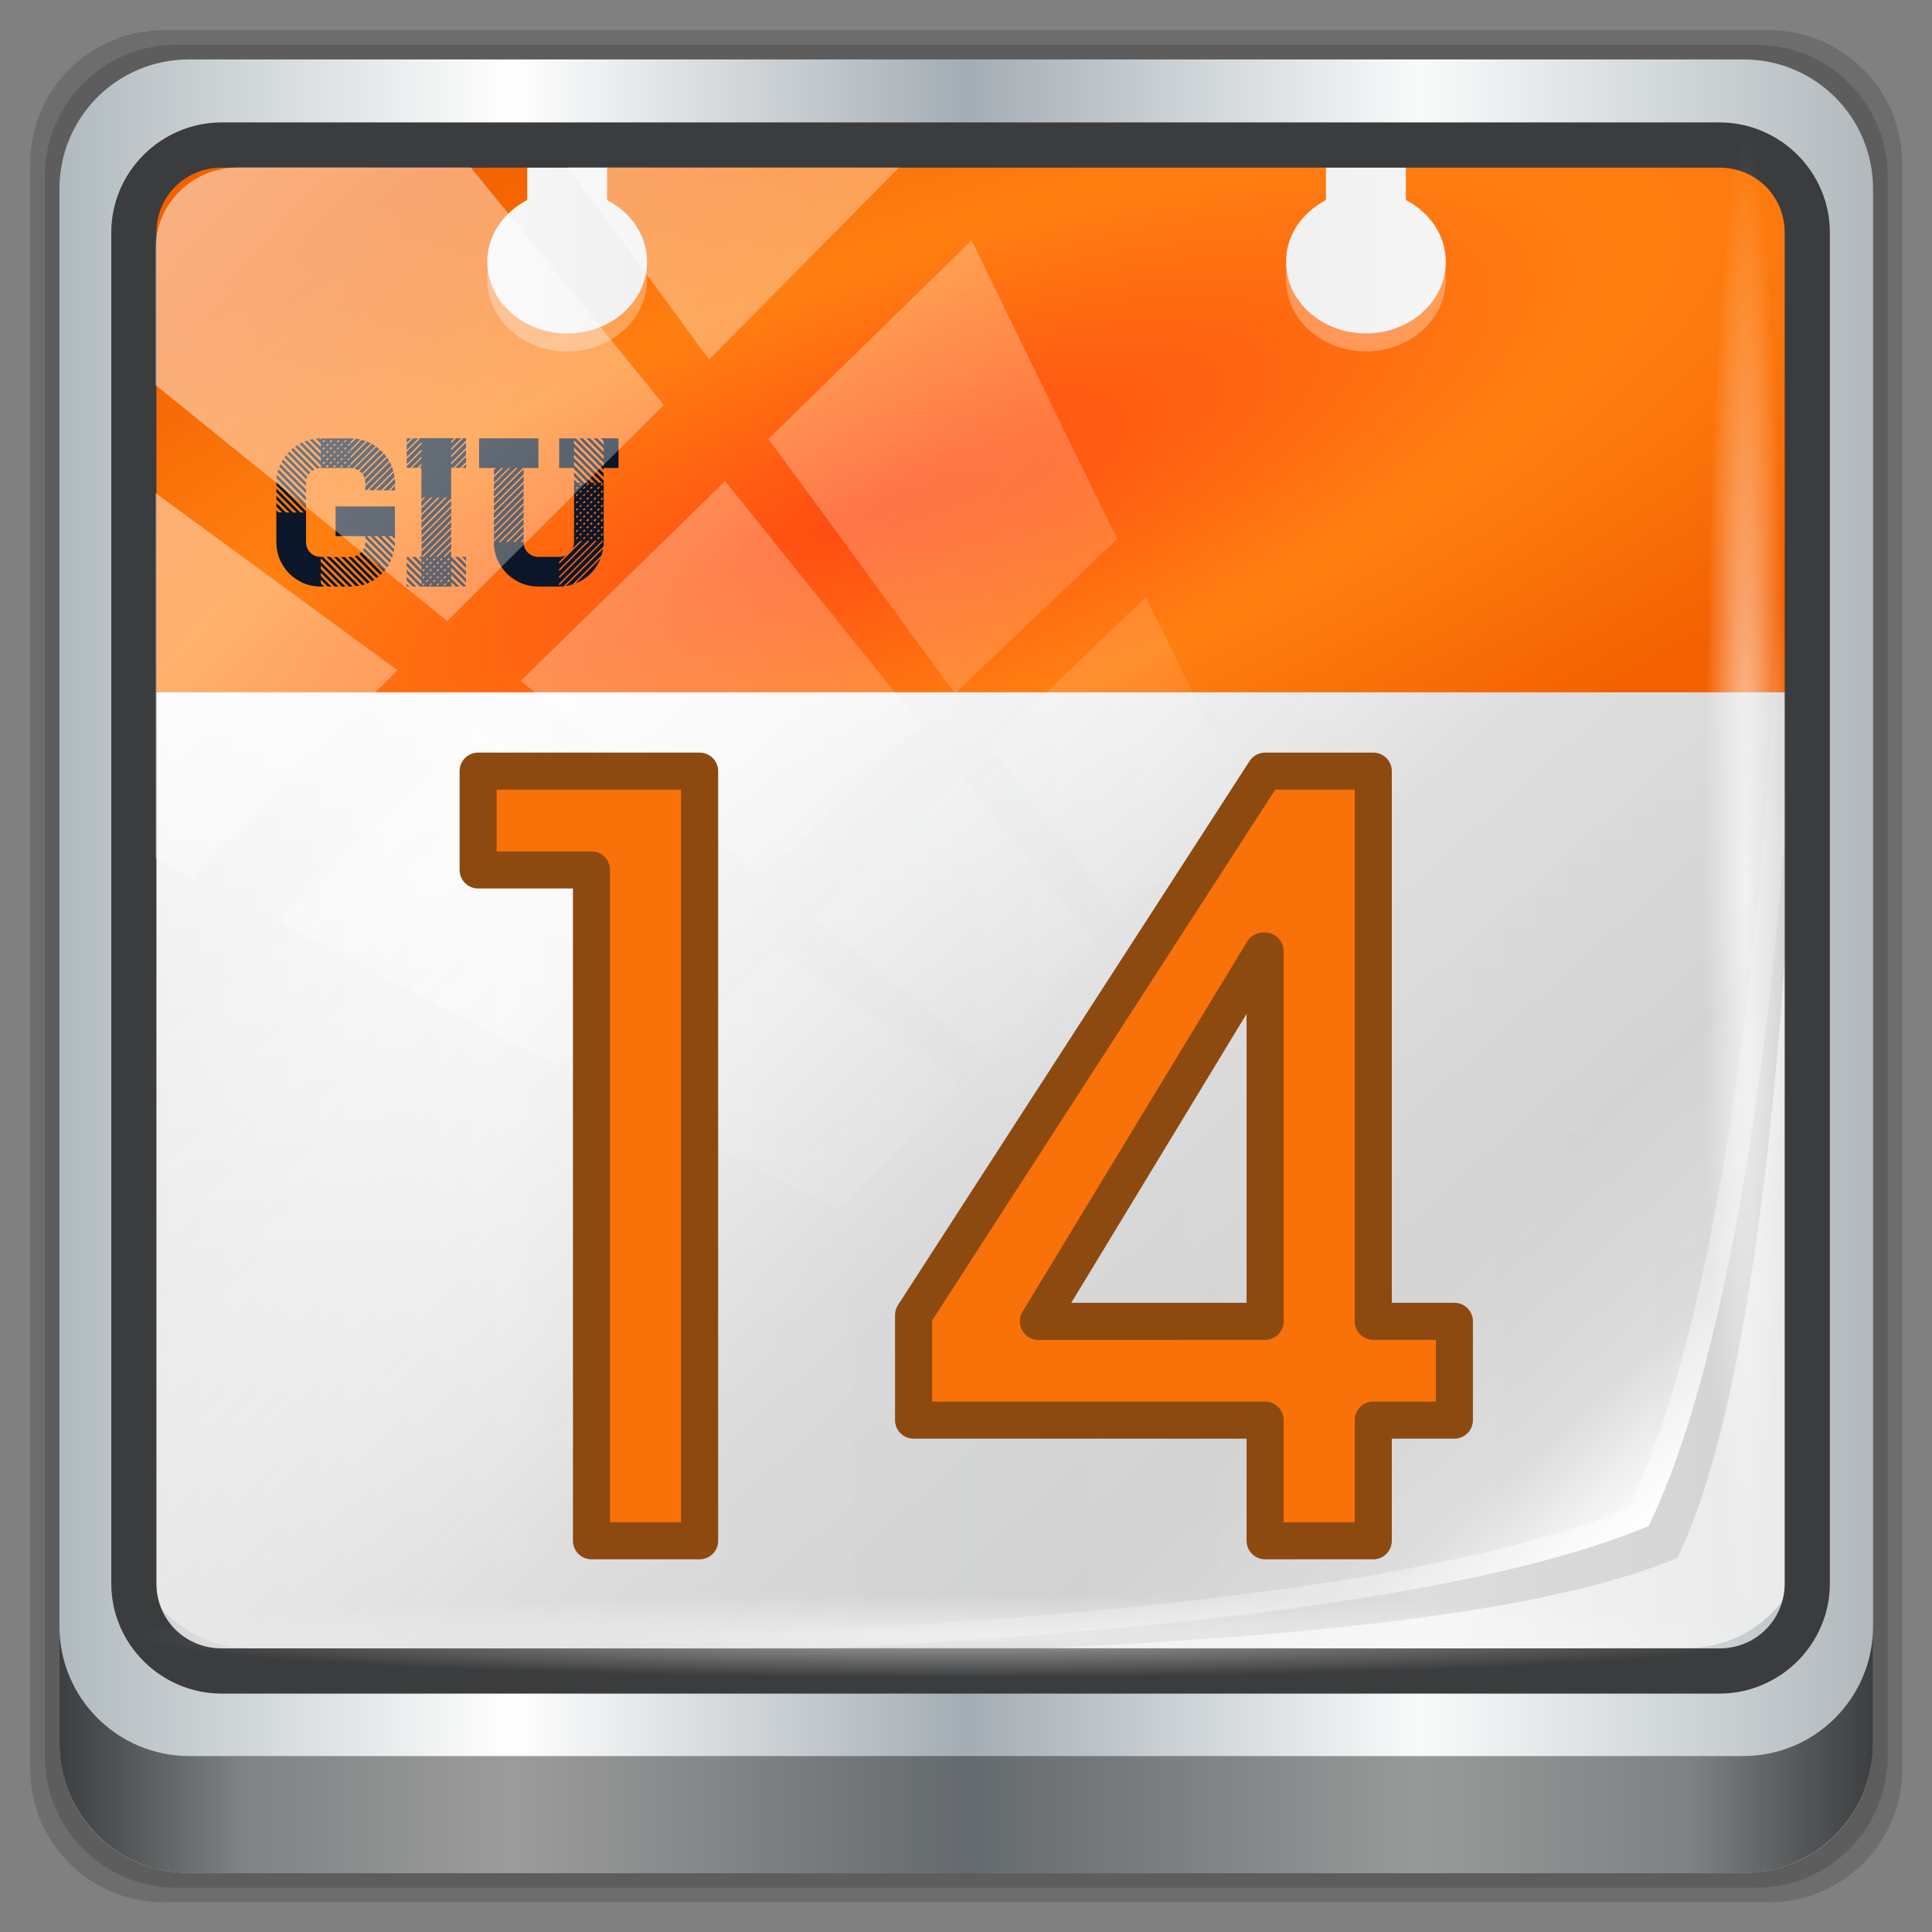 <?xml version="1.0" encoding="UTF-8" standalone="no"?>
<svg
   xmlns:dc="http://purl.org/dc/elements/1.1/"
   xmlns:cc="http://creativecommons.org/ns#"
   xmlns:rdf="http://www.w3.org/1999/02/22-rdf-syntax-ns#"
   xmlns:svg="http://www.w3.org/2000/svg"
   xmlns="http://www.w3.org/2000/svg"
   xmlns:xlink="http://www.w3.org/1999/xlink"
   xmlns:sodipodi="http://sodipodi.sourceforge.net/DTD/sodipodi-0.dtd"
   xmlns:inkscape="http://www.inkscape.org/namespaces/inkscape"
   sodipodi:docname="emblem-calendar.svg"
   inkscape:version="1.0beta2 (2b71d25d45, 2019-12-03)"
   id="svg1072"
   version="1.1"
   viewBox="0 0 32 32"
   height="32"
   width="32">
  <rect x="0" y="0" width="32" height="32" fill="#808080" stroke="none"/>
  <defs
     id="defs1066">
    <linearGradient
       inkscape:collect="always"
       xlink:href="#linearGradient6139-0"
       id="linearGradient4071"
       gradientUnits="userSpaceOnUse"
       gradientTransform="matrix(1.107,0,0,1.107,-4.994,-3.621)"
       x1="6"
       y1="47"
       x2="90"
       y2="47" />
    <linearGradient
       id="linearGradient6139-0">
      <stop
         id="stop6141-2"
         offset="0"
         style="stop-color:#b0babe;stop-opacity:1" />
      <stop
         style="stop-color:#ffffff;stop-opacity:1;"
         offset="0.25"
         id="stop6151-0" />
      <stop
         style="stop-color:#a4adb4;stop-opacity:1"
         offset="0.5"
         id="stop6147-1" />
      <stop
         id="stop6149-4"
         offset="0.75"
         style="stop-color:#f9fbfb;stop-opacity:1" />
      <stop
         id="stop6143-4"
         offset="1"
         style="stop-color:#b1b9bd;stop-opacity:1" />
    </linearGradient>
    <linearGradient
       gradientTransform="translate(0.149,0.415)"
       inkscape:collect="always"
       xlink:href="#linearGradient3832-0-6-1-1"
       id="linearGradient4129"
       x1="1.5"
       y1="88.172"
       x2="94.5"
       y2="88.172"
       gradientUnits="userSpaceOnUse" />
    <linearGradient
       id="linearGradient3832-0-6-1-1">
      <stop
         style="stop-color:#000000;stop-opacity:1;"
         offset="0"
         id="stop3834-6-3-7-1" />
      <stop
         id="stop3872-2-4"
         offset="0.1"
         style="stop-color:#000000;stop-opacity:0.588;" />
      <stop
         style="stop-color:#000000;stop-opacity:0.588;"
         offset="0.9"
         id="stop3844-6-2-7-6" />
      <stop
         style="stop-color:#000000;stop-opacity:1;"
         offset="1"
         id="stop3836-5-0-2-9" />
    </linearGradient>
    <radialGradient
       inkscape:collect="always"
       xlink:href="#linearGradient3737"
       id="radialGradient7462"
       gradientUnits="userSpaceOnUse"
       gradientTransform="matrix(0.975,0,0,0.049,34.048,80.582)"
       cx="13.948"
       cy="44.893"
       fx="13.948"
       fy="44.893"
       r="43.199" />
    <linearGradient
       id="linearGradient3737">
      <stop
         offset="0"
         style="stop-color:#ffffff;stop-opacity:1"
         id="stop3739" />
      <stop
         offset="1"
         style="stop-color:#ffffff;stop-opacity:0"
         id="stop3741" />
    </linearGradient>
    <radialGradient
       inkscape:collect="always"
       xlink:href="#linearGradient3737"
       id="radialGradient7464"
       gradientUnits="userSpaceOnUse"
       gradientTransform="matrix(0.888,0,0,0.049,31.96,-90.317)"
       cx="13.948"
       cy="44.893"
       fx="13.948"
       fy="44.893"
       r="43.199" />
    <linearGradient
       inkscape:collect="always"
       xlink:href="#linearGradient3737"
       id="linearGradient4767"
       gradientUnits="userSpaceOnUse"
       x1="2.771"
       y1="-28.642"
       x2="50.528"
       y2="14.514" />
    <clipPath
       id="clipPath4156-4-1"
       clipPathUnits="userSpaceOnUse">
      <path
         inkscape:connector-curvature="0"
         id="path4158-0-8"
         d="m 27.046,-55.695 -14.214,13.321 h 0.061 l 15.653,21.771 10.231,-10.546 C 38.562,-32.302 27.468,-54.819 27.046,-55.695 Z M 9.647,-39.383 -5.241,-25.321 15.988,-7.806 26.372,-18.383 Z m 31.491,12.951 -9.741,9.714 8.945,12.458 7.781,-7.555 z m -49.84,4.379 -13.754,12.982 26.283,13.846 0.061,-0.062 -0.123,-0.062 L 13.599,-5.401 -8.702,-22.053 Z m 38.015,7.401 -9.803,9.775 11.579,9.559 7.628,-7.401 -8.669,-11.009 z m 20.187,5.674 -7.383,7.216 6.188,8.542 5.82,-6.137 z m -32.195,6.322 -9.557,9.498 13.662,7.185 7.934,-7.678 z m 23.312,2.374 -7.107,6.938 8.363,6.907 5.361,-5.674 -0.061,-0.092 -0.092,0.123 -6.464,-8.203 z m -8.73,8.542 -7.505,7.339 10.354,5.458 c 1.397,-1.321 5.675,-6.123 5.851,-6.322 z"
         style="opacity:0.6;fill:#ffffff;fill-opacity:1;stroke:none" />
    </clipPath>
    <linearGradient
       gradientUnits="userSpaceOnUse"
       xlink:href="#ButtonColor-0"
       id="linearGradient3617"
       y2="5.988"
       x2="48"
       y1="90"
       x1="48" />
    <linearGradient
       gradientTransform="matrix(1.017,0,0,1.017,-1.103,-1.103)"
       gradientUnits="userSpaceOnUse"
       id="ButtonColor-0"
       y2="5.425"
       x2="58.65"
       y1="122"
       x1="58.65">
      <stop
         offset="0"
         style="stop-color:#f0f0f0;stop-opacity:1"
         id="stop3189-4" />
      <stop
         offset="1"
         style="stop-color:#ffffff;stop-opacity:1"
         id="stop3191-8" />
    </linearGradient>
    <clipPath
       id="clipPath3800">
      <path
         style="fill:url(#linearGradient3804);fill-opacity:1;fill-rule:nonzero;stroke:none"
         id="path3802"
         inkscape:connector-curvature="0"
         d="m 62,6 c -3.324,0 -6,2.676 -6,6 v 0.531 C 56,8.921 58.921,6 62.531,6 Z m 71.469,0 C 137.079,6 140,8.921 140,12.531 V 12 c 0,-3.324 -2.676,-6 -6,-6 z M 140,12.531 c 0,36.735 -3.543,60.105 -7.844,69.938 C 121.34,87.5 96.48,90 62.531,90 H 134 c 3.324,0 6,-2.676 6,-6 z M 62.531,90 C 58.921,89.995 56,87.079 56,83.469 V 84 c 0,3.324 2.676,6 6,6 z" />
    </clipPath>
    <filter
       id="filter3810"
       style="color-interpolation-filters:sRGB">
      <feGaussianBlur
         stdDeviation="1.26"
         id="feGaussianBlur3812" />
    </filter>
    <linearGradient
       gradientTransform="translate(7.085,-32.297)"
       gradientUnits="userSpaceOnUse"
       xlink:href="#linearGradient3737"
       id="linearGradient3699"
       y2="68.029"
       x2="46.785"
       y1="32.027"
       x1="46.785" />
    <linearGradient
       id="linearGradient3777">
      <stop
         offset="0"
         style="stop-color:#ffffff;stop-opacity:0"
         id="stop3779" />
      <stop
         offset="0.503"
         style="stop-color:#d7d7d7;stop-opacity:1"
         id="stop3785" />
      <stop
         offset="0.765"
         style="stop-color:#cccccc;stop-opacity:1"
         id="stop3781" />
      <stop
         offset="0.912"
         style="stop-color:#d7d7d7;stop-opacity:1"
         id="stop3787" />
      <stop
         offset="1"
         style="stop-color:#ffffff;stop-opacity:1"
         id="stop3783" />
    </linearGradient>
    <linearGradient
       id="linearGradient4170">
      <stop
         id="stop4172"
         offset="0"
         style="stop-color:#ff4b12;stop-opacity:1;" />
      <stop
         style="stop-color:#ff8011;stop-opacity:1;"
         offset="0.5"
         id="stop4179" />
      <stop
         id="stop4174"
         offset="1"
         style="stop-color:#f36000;stop-opacity:1;" />
    </linearGradient>
    <linearGradient
       gradientTransform="translate(7.085,-32.297)"
       gradientUnits="userSpaceOnUse"
       xlink:href="#linearGradient3737"
       id="linearGradient3825"
       y2="59.821"
       x2="59.612"
       y1="82.29"
       x1="82.08" />
    <linearGradient
       y2="112.41"
       x2="110.986"
       y1="39.834"
       x1="38.41"
       gradientTransform="matrix(0.712,0,0,0.712,9.526,-29.857)"
       gradientUnits="userSpaceOnUse"
       id="linearGradient4445"
       xlink:href="#linearGradient3777"
       inkscape:collect="always" />
    <radialGradient
       gradientUnits="userSpaceOnUse"
       gradientTransform="matrix(1.751,-0.749,0.203,0.587,-33.215,12.334)"
       r="42"
       fy="25.221"
       fx="45.134"
       cy="25.221"
       cx="45.134"
       id="radialGradient4459"
       xlink:href="#linearGradient4170"
       inkscape:collect="always" />
  </defs>
  <sodipodi:namedview
     inkscape:document-rotation="0"
     inkscape:window-maximized="1"
     inkscape:window-y="21"
     inkscape:window-x="0"
     inkscape:window-height="1029"
     inkscape:window-width="1920"
     inkscape:lockguides="true"
     units="px"
     inkscape:showpageshadow="false"
     showgrid="false"
     inkscape:current-layer="g2574"
     inkscape:document-units="px"
     inkscape:cy="62.325804"
     inkscape:cx="55.483343"
     inkscape:zoom="6.0176659"
     inkscape:pageshadow="2"
     inkscape:pageopacity="0.0"
     borderopacity="1.0"
     bordercolor="#666666"
     pagecolor="#ffffff"
     id="base">
    <sodipodi:guide
       inkscape:locked="true"
       id="guide1621"
       orientation="0,96"
       position="0,0" />
    <sodipodi:guide
       inkscape:locked="true"
       id="guide1623"
       orientation="-96,0"
       position="96,0" />
    <sodipodi:guide
       inkscape:locked="true"
       id="guide1625"
       orientation="0,-96"
       position="96,96" />
    <sodipodi:guide
       inkscape:locked="true"
       id="guide1627"
       orientation="96,0"
       position="0,96" />
  </sodipodi:namedview>
  <g
     transform="translate(0,-1026.52)"
     id="layer1"
     inkscape:groupmode="layer"
     inkscape:label="Livello 1">
    <g
       id="g2574"
       style="display:inline"
       transform="translate(-0.149,1026.105)">
      <g
         transform="matrix(1.024,0,0,0.92,-9.343,34.045)"
         id="layer1-4" />
      <g
         transform="matrix(0.323,0,0,0.323,0.601,0.781)"
         id="g925">
        <path
           inkscape:connector-curvature="0"
           id="path3288"
           d="M 89.292,0.415 H 7.006 c -3.799,0 -6.857,3.058 -6.857,6.857 V 89.558 c 0,3.799 3.058,6.857 6.857,6.857 H 89.292 c 3.799,0 6.857,-3.058 6.857,-6.857 V 7.272 c 0,-3.799 -3.058,-6.857 -6.857,-6.857 z"
           style="display:inline;opacity:0.15;fill:#000000;fill-opacity:1;fill-rule:nonzero;stroke:none" />
        <path
           style="display:inline;opacity:0.15;fill:#000000;fill-opacity:1;fill-rule:nonzero;stroke:none"
           d="M 88.649,1.165 H 7.649 c -3.739,0 -6.75,3.01 -6.75,6.75 V 88.915 c 0,3.74 3.011,6.75 6.75,6.75 H 88.649 c 3.74,0 6.75,-3.01 6.75,-6.75 V 7.915 c 0,-3.739 -3.01,-6.75 -6.75,-6.75 z"
           id="path4085"
           inkscape:connector-curvature="0" />
        <path
           inkscape:connector-curvature="0"
           id="rect4251-1"
           d="M 88.006,1.915 H 8.292 c -3.68,0 -6.643,2.963 -6.643,6.643 V 88.272 c 0,3.68 2.963,6.643 6.643,6.643 H 88.006 c 3.68,0 6.643,-2.963 6.643,-6.643 V 8.558 c 0,-3.68 -2.963,-6.643 -6.643,-6.643 z"
           style="display:inline;fill:url(#linearGradient4071);fill-opacity:1;fill-rule:nonzero;stroke:none" />
        <path
           sodipodi:nodetypes="sscccsccscccsss"
           inkscape:connector-curvature="0"
           id="path3400-6"
           d="m 11.39,6.802 c -2.856,0 -5.124,2.288 -5.124,5.171 v 21.427 7.239 39.914 c 1.097,1.684 2.969,2.812 5.124,2.812 h 4.099 65.589 4.099 c 2.155,0 4.027,-1.127 5.124,-2.812 V 40.64 33.401 11.973 c 0,-2.883 -2.268,-5.171 -5.124,-5.171 z"
           style="display:inline;opacity:0.779;fill:#f5f3f3;fill-opacity:1;fill-rule:nonzero;stroke:none;stroke-width:1.03" />
        <g
           style="display:inline"
           id="g944"
           transform="matrix(1.024,0,0,0.92,-8.243,30.961)">
          <path
             style="opacity:0.8;fill:url(#linearGradient3699);fill-opacity:1;stroke:none"
             id="rect2918"
             inkscape:connector-curvature="0"
             d="m 13.085,-4.297 h 84 c 0,0 -0.505,19.039 -4.041,40.126 l -79.959,-0.126 z" />
          <path
             style="display:inline;opacity:0.8;fill:url(#linearGradient4445);fill-opacity:1;stroke:none"
             id="path3177"
             inkscape:connector-curvature="0"
             d="m 19.616,-26.297 c -3.611,0 -6.531,2.921 -6.531,6.531 v 70.938 c 0,3.611 2.921,6.526 6.531,6.531 33.948,0 58.809,-2.5 69.625,-7.531 4.301,-9.833 7.844,-33.203 7.844,-69.938 0,-3.611 -2.921,-6.531 -6.531,-6.531 h -13.469 v 2.562 c 1.194,0.692 2,1.958 2,3.438 0,2.209 -1.791,4 -4,4 -2.209,0 -4,-1.791 -4,-4 0,-1.479 0.806,-2.745 2,-3.438 v -2.562 h -36 v 2.562 c 1.194,0.692 2,1.958 2,3.438 0,2.209 -1.791,4 -4,4 -2.209,0 -4,-1.791 -4,-4 0,-1.479 0.806,-2.745 2,-3.438 v -2.562 z" />
          <path
             sodipodi:nodetypes="ssccssccsssccccsssccs"
             style="fill:url(#radialGradient4459);fill-opacity:1;fill-rule:nonzero;stroke:none"
             id="rect3839"
             inkscape:connector-curvature="0"
             d="m 19.085,-26.297 c -4.408,0 -6,0.954 -6,6 V 3.703 h 84 V -20.297 c 0,-5.476 -0.741,-6 -6,-6 h -14 v 2.562 c 1.194,0.692 2,1.958 2,3.438 0,2.209 -1.791,4 -4,4 -2.209,0 -4,-1.791 -4,-4 0,-1.479 0.806,-2.745 2,-3.438 v -2.562 h -36 v 2.562 c 1.194,0.692 2,1.958 2,3.438 0,2.209 -1.791,4 -4,4 -2.209,0 -4,-1.791 -4,-4 0,-1.479 0.806,-2.745 2,-3.438 v -2.562 z" />
          <g
             id="text4465"
             style="font-style:normal;font-variant:normal;font-weight:500;font-stretch:normal;font-size:7.727px;line-height:125%;font-family:Homestead;-inkscape-font-specification:'Homestead Medium';letter-spacing:0px;word-spacing:0px;fill:#0b1728;fill-opacity:1;stroke:none"
             transform="matrix(1.373,0,0,1.527,-1.763,-46.801)">
            <path
               inkscape:connector-curvature="0"
               id="path4470"
               d="m 19.353,25.087 c -0.01,-0.015 -0.026,-0.031 -0.046,-0.046 -0.015,-0.015 -0.031,-0.031 -0.046,-0.046 l 0.765,-0.765 c 0.015,0.015 0.031,0.031 0.046,0.046 0.021,0.015 0.039,0.031 0.054,0.046 l -0.773,0.765 m 0.51,0.61 0.649,-0.649 c 0.01,0.026 0.015,0.054 0.015,0.085 0.005,0.026 0.01,0.052 0.015,0.077 l -0.487,0.487 h -0.193 m -0.263,0 0.85,-0.85 c 0.01,0.026 0.018,0.052 0.023,0.077 0.005,0.021 0.013,0.044 0.023,0.07 l -0.703,0.703 h -0.193 m -0.124,-0.139 0.889,-0.889 c 0.01,0.021 0.021,0.041 0.031,0.062 0.015,0.021 0.028,0.044 0.039,0.07 l -0.904,0.896 h -0.054 v -0.139 m 0,-0.131 c -3e-6,-0.026 -0.005,-0.064 -0.015,-0.116 l 0.811,-0.804 0.07,0.116 -0.865,0.865 v -0.062 m -0.031,-0.17 c -0.015,-0.052 -0.036,-0.095 -0.062,-0.131 l 0.773,-0.765 c 0.015,0.015 0.028,0.033 0.039,0.054 0.015,0.015 0.031,0.033 0.046,0.054 l -0.796,0.788 M 19.214,24.963 c -0.021,-0.01 -0.041,-0.018 -0.062,-0.023 -0.021,-0.01 -0.044,-0.021 -0.07,-0.031 l 0.796,-0.796 c 0.036,0.026 0.072,0.054 0.108,0.085 L 19.214,24.963 m -1.337,-0.155 -0.804,-0.804 0.093,-0.046 0.688,0.688 v -0.077 l 0.023,-0.023 -0.626,-0.626 c 0.015,-0.01 0.031,-0.015 0.046,-0.015 0.021,-0.005 0.039,-0.013 0.054,-0.023 l 0.502,0.502 v -0.077 l 0.023,-0.023 -0.433,-0.425 c 0.036,-0.015 0.075,-0.023 0.116,-0.023 l 0.294,0.286 v -0.077 l 0.023,-0.023 -0.209,-0.209 c 0.021,6e-6 0.041,6e-6 0.062,0 0.021,-0.005 0.044,-0.008 0.07,-0.008 l 0.054,0.062 v -0.062 h 0.201 l 0.023,0.015 0.015,-0.015 h 0.224 l 0.023,0.015 0.015,-0.015 h 0.224 l 0.015,0.015 0.023,-0.015 h 0.224 l 0.015,0.015 0.023,-0.015 h 0.054 c 0.026,5e-6 0.046,5e-6 0.062,0 0.021,5e-6 0.044,0.003 0.07,0.008 l -0.131,0.131 v 0.07 L 19.129,23.82 c 0.026,5e-6 0.052,0.003 0.077,0.008 0.031,0.005 0.059,0.01 0.085,0.015 l -0.355,0.363 v 0.062 L 19.346,23.858 c 0.026,0.01 0.049,0.018 0.07,0.023 0.026,0.005 0.052,0.013 0.077,0.023 l -0.556,0.556 v 0.07 l 0.61,-0.61 c 0.026,0.01 0.046,0.021 0.062,0.031 0.021,0.01 0.044,0.021 0.07,0.031 l -0.742,0.742 v 0.07 l 0.788,-0.788 c 0.021,0.01 0.039,0.023 0.054,0.039 0.021,0.01 0.041,0.023 0.062,0.039 l -0.811,0.811 c -0.021,-0.005 -0.052,-0.008 -0.093,-0.008 H 17.854 v -0.054 l 0.023,-0.023 m 0.95,-0.757 0.031,0.031 0.062,-0.062 -0.031,-0.031 -0.062,0.062 m 0,0.263 0.031,0.031 0.062,-0.062 -0.031,-0.031 -0.062,0.062 m 0,0.263 0.031,0.031 0.062,-0.062 -0.031,-0.031 -0.062,0.062 m 0,0.255 0.031,0.039 0.062,-0.062 -0.031,-0.039 -0.062,0.062 m -0.131,-0.912 0.031,0.031 0.062,-0.062 -0.031,-0.031 -0.062,0.062 m 0,0.263 0.031,0.031 0.062,-0.062 -0.031,-0.031 -0.062,0.062 m 0,0.263 0.031,0.031 0.062,-0.062 -0.031,-0.031 -0.062,0.062 m 0,0.255 0.031,0.039 0.062,-0.062 -0.031,-0.031 -0.062,0.054 m -0.131,-0.649 0.031,0.031 0.062,-0.062 -0.031,-0.031 -0.062,0.062 m 0,0.263 0.031,0.031 0.062,-0.062 -0.031,-0.031 -0.062,0.062 m 0,0.263 0.031,0.031 0.062,-0.062 -0.031,-0.031 -0.062,0.062 m 0,0.255 0.031,0.039 0.062,-0.062 -0.031,-0.039 -0.062,0.062 m -0.131,-0.912 0.031,0.031 0.062,-0.062 -0.031,-0.031 -0.062,0.062 m 0,0.263 0.031,0.031 0.062,-0.062 -0.031,-0.031 -0.062,0.062 m 0,0.263 0.031,0.031 0.062,-0.062 -0.031,-0.031 -0.062,0.062 m 0,0.255 0.031,0.039 0.062,-0.062 -0.031,-0.031 -0.062,0.054 m -0.131,-0.649 0.039,0.031 0.054,-0.062 -0.031,-0.031 -0.062,0.062 m 0,0.263 0.039,0.031 0.054,-0.062 -0.031,-0.031 -0.062,0.062 m 0,0.263 0.039,0.031 0.054,-0.062 -0.031,-0.031 -0.062,0.062 m 0,0.255 0.039,0.039 0.054,-0.062 -0.031,-0.039 -0.062,0.062 m -0.131,-0.912 0.039,0.031 0.062,-0.062 -0.039,-0.031 -0.062,0.062 m 0,0.263 0.039,0.031 0.062,-0.062 -0.039,-0.031 -0.062,0.062 m 0,0.263 0.039,0.031 0.062,-0.062 -0.039,-0.031 -0.062,0.062 m 0,0.255 0.039,0.039 0.062,-0.062 -0.039,-0.031 -0.062,0.054 m -0.131,-0.649 0.039,0.031 0.062,-0.062 -0.039,-0.031 -0.062,0.062 m 0,0.263 0.039,0.031 0.062,-0.062 -0.039,-0.031 -0.062,0.062 m 0,0.263 0.039,0.031 0.062,-0.062 -0.039,-0.031 -0.062,0.062 m 0,0.255 0.039,0.039 0.062,-0.062 -0.039,-0.039 -0.062,0.062 m -0.131,-0.912 0.039,0.031 0.062,-0.062 -0.039,-0.031 -0.062,0.062 m 0,0.263 0.039,0.031 0.062,-0.062 -0.039,-0.031 -0.062,0.062 m 0,0.263 0.039,0.031 0.062,-0.062 -0.039,-0.031 -0.062,0.062 m 0,0.255 0.039,0.039 0.062,-0.062 -0.039,-0.031 -0.062,0.054 m 2.48,0.997 0.17,-0.17 v 0.17 h -0.17 m 0.162,-0.425 c 0.005,0.026 0.008,0.052 0.008,0.077 -4e-6,0.026 -4e-6,0.052 0,0.077 v 0.031 l -0.24,0.24 h -0.193 l 0.425,-0.425 m -1.074,2.303 0.85,0.85 c -0.01,0.015 -0.021,0.031 -0.031,0.046 -0.005,0.015 -0.013,0.028 -0.023,0.039 l -0.811,-0.804 c 0.01,-0.052 0.015,-0.09 0.015,-0.116 v -0.015 m -0.495,0.556 0.827,0.827 c -0.026,0.015 -0.054,0.033 -0.085,0.054 l -0.881,-0.881 h 0.093 0.046 m -0.518,0 0.997,0.997 c -0.021,0.005 -0.041,0.01 -0.062,0.015 -0.015,0.005 -0.031,0.01 -0.046,0.015 l -1.028,-1.028 h 0.139 m 0.263,0 0.919,0.919 c -0.026,0.01 -0.059,0.026 -0.1,0.046 l -0.958,-0.966 h 0.139 m 0.657,-0.247 c 0.015,-0.015 0.033,-0.044 0.054,-0.085 l 0.78,0.78 c -0.01,0.021 -0.031,0.046 -0.062,0.077 l -0.773,-0.773 m -0.124,0.139 c 0.01,-0.01 0.021,-0.021 0.031,-0.031 0.015,-0.015 0.028,-0.028 0.039,-0.039 l 0.765,0.765 -0.07,0.07 -0.765,-0.765 m -0.178,0.085 c 0.026,-0.005 0.059,-0.018 0.1,-0.039 l 0.78,0.78 c -0.015,0.01 -0.031,0.021 -0.046,0.031 -0.01,0.005 -0.021,0.013 -0.031,0.023 l -0.804,-0.796 m -1.144,0.023 1.082,1.082 h -0.085 -0.054 l -1.028,-1.028 v 0.124 l 0.904,0.904 H 18.619 L 17.854,28.448 v 0.124 l 0.641,0.641 H 18.356 L 17.854,28.711 v 0.116 l 0.386,0.386 h -0.139 l -0.247,-0.247 v 0.124 l 0.124,0.124 h -0.124 c -0.227,0 -0.438,-0.041 -0.634,-0.124 -0.196,-0.088 -0.368,-0.203 -0.518,-0.348 -0.144,-0.149 -0.26,-0.322 -0.348,-0.518 -0.082,-0.196 -0.124,-0.407 -0.124,-0.634 v -1.167 l 0.085,0.085 h 0.124 L 16.232,26.3 V 26.161 l 0.348,0.348 h 0.124 l -0.471,-0.471 v -0.139 l 0.61,0.61 h 0.124 l -0.734,-0.734 v -0.139 l 0.873,0.873 h 0.116 l -0.989,-0.989 v -0.093 -0.046 l 1.082,1.082 v 1.128 c -1e-6,0.149 0.052,0.278 0.155,0.386 0.108,0.103 0.237,0.155 0.386,0.155 h 0.085 m -0.471,-3.083 c -0.01,0.01 -0.021,0.023 -0.031,0.039 -0.01,0.01 -0.021,0.023 -0.031,0.039 l -0.765,-0.773 c 0.01,-0.015 0.031,-0.039 0.062,-0.07 l 0.765,0.765 m 0.155,-0.108 c -0.041,0.021 -0.07,0.039 -0.085,0.054 l -0.773,-0.773 c 0.015,-0.01 0.028,-0.021 0.039,-0.031 0.015,-0.01 0.028,-0.021 0.039,-0.031 l 0.78,0.78 m 0.209,-0.054 c -0.041,4e-6 -0.08,0.008 -0.116,0.023 L 16.912,24.106 c 0.015,-0.01 0.028,-0.018 0.039,-0.023 0.015,-0.01 0.031,-0.021 0.046,-0.031 l 0.834,0.834 m -0.471,0.317 c -0.01,0.015 -0.018,0.033 -0.023,0.054 -10e-7,0.015 -0.003,0.031 -0.008,0.046 l -0.804,-0.804 c 0.01,-0.01 0.018,-0.023 0.023,-0.039 0.01,-0.015 0.021,-0.028 0.031,-0.039 l 0.78,0.78 m -0.046,0.61 -0.974,-0.974 0.046,-0.093 0.927,0.927 v 0.139 m 0,0.263 -1.035,-1.035 c 0.005,-0.021 0.01,-0.039 0.015,-0.054 0.005,-0.015 0.01,-0.033 0.015,-0.054 l 1.004,1.004 v 0.139 m 0,-0.525 -0.889,-0.889 c 0.021,-0.041 0.036,-0.07 0.046,-0.085 l 0.842,0.834 v 0.015 0.124 m 0,0.788 -1.074,-1.074 c 0.005,-0.026 0.008,-0.046 0.008,-0.062 0,-0.021 0.003,-0.041 0.008,-0.062 l 1.059,1.059 v 0.139 m 0.889,1.793 1.051,1.051 c -0.021,0.005 -0.041,0.01 -0.062,0.015 -0.015,0 -0.036,0 -0.062,0 l -1.066,-1.066 h 0.139 m 0.193,-1.839 h 2.163 v 1.198 l -0.116,-0.116 h -0.124 l 0.24,0.24 c -4e-6,0.026 -4e-6,0.049 0,0.07 -4e-6,0.015 -0.003,0.036 -0.008,0.062 l -0.371,-0.371 h -0.124 l 0.479,0.479 -0.023,0.116 -0.595,-0.595 h -0.124 l 0.695,0.688 c -0.01,0.021 -0.018,0.039 -0.023,0.054 -5e-6,0.015 -0.005,0.033 -0.015,0.054 l -0.796,-0.796 h -0.116 l 0.881,0.881 -0.046,0.093 -0.896,-0.896 v -0.077 h -1.082 v -1.082" />
            <path
               inkscape:connector-curvature="0"
               id="path4472"
               d="m 20.985,28.997 v -0.139 l 0.355,0.355 H 21.202 L 20.985,28.997 m 0,0.216 v -0.1 l 0.1,0.1 h -0.1 m 2.017,-1.082 h 0.139 l 0.008,0.008 v 0.139 l -0.147,-0.147 m -0.263,0 h 0.139 l 0.27,0.27 v 0.139 l -0.41,-0.41 m -0.162,0 h 0.039 l 0.533,0.533 v 0.139 l -0.541,-0.541 v 0.093 l -0.015,0.015 0.556,0.556 v 0.139 l -0.541,-0.541 v 0.093 l -0.015,0.015 0.556,0.556 v 0.023 H 23.033 L 22.608,28.788 v 0.093 l -0.015,0.015 0.317,0.317 h -0.139 l -0.162,-0.162 v 0.093 l -0.015,0.015 0.062,0.054 H 21.464 L 20.985,28.734 V 28.595 L 21.526,29.136 V 29.012 L 20.985,28.471 V 28.332 L 21.526,28.873 V 28.75 L 20.985,28.209 v -0.077 h 0.062 l 0.479,0.479 V 28.487 l -0.355,-0.355 h 0.139 l 0.216,0.216 v -0.124 l -0.093,-0.093 h 0.093 v -0.193 l 1.082,-1.082 v 0.193 l -1.082,1.082 h 0.046 l 0.008,0.015 1.028,-1.028 v 0.193 l -0.819,0.819 h 0.039 l 0.015,0.015 0.765,-0.765 v 0.193 l -0.556,0.556 h 0.039 l 0.015,0.015 0.502,-0.502 v 0.193 l -0.294,0.294 h 0.039 l 0.015,0.015 0.24,-0.24 v 0.193 l -0.031,0.031 m -0.997,1.059 0.062,-0.062 -0.031,-0.031 -0.062,0.062 0.031,0.031 m 0,-0.263 0.062,-0.062 -0.031,-0.031 -0.062,0.062 0.031,0.031 m 0,-0.263 0.062,-0.054 -0.031,-0.039 -0.062,0.062 0.031,0.031 m 0,-0.255 0.062,-0.062 -0.031,-0.039 -0.062,0.062 0.031,0.039 m 0.131,0.649 0.062,-0.062 -0.031,-0.031 -0.062,0.062 0.031,0.031 m 0,-0.263 0.062,-0.062 -0.031,-0.031 -0.062,0.062 0.031,0.031 m 0,-0.255 0.062,-0.062 -0.031,-0.039 -0.062,0.062 0.031,0.039 m 0,-0.263 0.062,-0.062 -0.031,-0.039 -0.062,0.062 0.031,0.039 m 0.131,0.912 0.062,-0.062 -0.031,-0.031 -0.062,0.062 0.031,0.031 m 0,-0.263 0.062,-0.062 -0.031,-0.031 -0.062,0.062 0.031,0.031 m 0,-0.263 0.062,-0.054 -0.031,-0.039 -0.062,0.062 0.031,0.031 m 0,-0.255 0.062,-0.062 -0.031,-0.039 -0.062,0.062 0.031,0.039 m 0.131,0.649 0.062,-0.062 -0.031,-0.031 -0.062,0.062 0.031,0.031 m 0,-0.263 0.062,-0.062 -0.031,-0.031 -0.062,0.062 0.031,0.031 m 0,-0.255 0.062,-0.062 -0.031,-0.039 -0.062,0.062 0.031,0.039 m 0,-0.263 0.062,-0.062 -0.031,-0.039 -0.062,0.062 0.031,0.039 m 0.131,0.912 0.062,-0.062 -0.031,-0.031 -0.062,0.062 0.031,0.031 m 0,-0.263 0.062,-0.062 -0.031,-0.031 -0.062,0.062 0.031,0.031 m 0,-0.263 0.062,-0.054 -0.031,-0.039 -0.062,0.062 0.031,0.031 m 0,-0.255 0.062,-0.062 -0.031,-0.039 -0.062,0.062 0.031,0.039 m 0.131,0.649 0.062,-0.062 -0.039,-0.031 -0.054,0.062 0.031,0.031 m 0,-0.263 0.062,-0.062 -0.039,-0.031 -0.054,0.062 0.031,0.031 m 0,-0.255 0.062,-0.062 -0.039,-0.039 -0.054,0.062 0.031,0.039 m 0,-0.263 0.062,-0.062 -0.039,-0.039 -0.054,0.062 0.031,0.039 m 0.131,0.912 0.062,-0.062 -0.039,-0.031 -0.062,0.062 0.039,0.031 m 0,-0.263 0.062,-0.062 -0.039,-0.031 -0.062,0.062 0.039,0.031 m 0,-0.263 0.062,-0.054 -0.039,-0.039 -0.062,0.062 0.039,0.031 m 0,-0.255 0.062,-0.062 -0.039,-0.039 -0.062,0.062 0.039,0.039 m 0.131,0.649 0.062,-0.062 -0.039,-0.031 -0.062,0.062 0.039,0.031 m 0,-0.263 0.062,-0.062 -0.039,-0.031 -0.062,0.062 0.039,0.031 m 0,-0.255 0.062,-0.062 -0.039,-0.039 -0.062,0.062 0.039,0.039 m 0,-0.263 0.062,-0.062 -0.039,-0.039 -0.062,0.062 0.039,0.039 m 0.649,-4.381 -0.541,0.541 v 0.07 l 0.541,-0.541 v 0.193 l -0.541,0.541 v 0.07 l 0.541,-0.541 v 0.193 l -0.464,0.464 h -0.077 v 1.12 l -1.082,1.082 v -0.193 l 0.927,-0.927 h -0.07 l -0.858,0.858 v -0.193 l 0.664,-0.664 h -0.07 l -0.595,0.595 v -0.193 l 0.402,-0.402 h -0.07 l -0.332,0.332 v -0.193 l 0.139,-0.139 h -0.062 l -0.077,0.077 v -1.159 h -0.085 l 0.085,-0.085 v -0.07 l -0.155,0.155 H 21.179 l 0.348,-0.348 v -0.062 l -0.41,0.41 h -0.131 v -0.062 l 0.541,-0.541 v -0.07 l -0.541,0.541 v -0.193 l 0.541,-0.541 v -0.07 l -0.541,0.541 v -0.193 l 0.495,-0.495 h 1.236 l -0.108,0.108 v 0.07 l 0.178,-0.178 h 0.193 l -0.371,0.371 v 0.07 l 0.44,-0.44 h 0.1 v 0.093 m -0.209,0.989 h -0.193 l 0.402,-0.402 v 0.193 l -0.209,0.209 M 21.217,23.804 h 0.193 l -0.425,0.425 v -0.193 l 0.232,-0.232 m -0.232,0 h 0.162 l -0.162,0.162 V 23.804 m 1.623,2.272 v 0.193 l -1.082,1.082 v -0.193 l 1.082,-1.082 m -1.082,1.538 v -0.193 l 1.082,-1.082 v 0.193 l -1.082,1.082 m 1.623,-2.728 h -0.139 l 0.139,-0.139 v 0.139 m -1.623,2.983 v -0.193 l 1.082,-1.082 v 0.193 l -1.082,1.082" />
            <path
               inkscape:connector-curvature="0"
               id="path4474"
               d="m 28.711,23.804 v 1.082 h -0.541 v 0.07 l -1.082,-1.082 v 0.124 l 1.082,1.082 v 0.139 l -1.082,-1.082 v 0.124 l 1.082,1.082 v 2.248 c -5e-6,0.026 -5e-6,0.054 0,0.085 -5e-6,0.026 -0.003,0.052 -0.008,0.077 L 26.709,29.205 c -0.026,0.005 -0.054,0.008 -0.085,0.008 -0.026,0 -0.052,0 -0.077,0 h -0.757 c -0.227,0 -0.438,-0.041 -0.634,-0.124 -0.196,-0.088 -0.368,-0.203 -0.518,-0.348 -0.144,-0.149 -0.26,-0.322 -0.348,-0.518 -0.082,-0.196 -0.124,-0.407 -0.124,-0.634 v -0.015 l 1.082,-1.082 v 0.193 l -0.904,0.904 h 0.07 l 0.834,-0.834 v 0.193 l -0.641,0.641 h 0.07 l 0.572,-0.572 v 0.193 l -0.379,0.379 h 0.07 l 0.309,-0.309 v 0.193 l -0.116,0.116 h 0.062 l 0.054,-0.046 v 0.046 c -2e-6,0.149 0.052,0.278 0.155,0.386 0.108,0.103 0.237,0.155 0.386,0.155 h 0.757 c 0.093,1e-6 0.175,-0.021 0.247,-0.062 l -0.247,0.247 v 0.07 l 0.827,-0.827 -0.031,-0.031 -0.062,0.062 h -0.008 l -0.247,0.247 c 0.041,-0.072 0.062,-0.155 0.062,-0.247 v -0.008 l 0.023,-0.023 -0.023,-0.023 v -0.209 l 0.023,-0.031 -0.023,-0.023 V 27.065 l 0.023,-0.023 -0.023,-0.031 v -0.209 l 0.023,-0.023 -0.023,-0.023 v -0.216 l 0.023,-0.023 -0.023,-0.023 V 26.277 l 0.023,-0.023 -0.023,-0.023 v -0.216 l 0.023,-0.023 -0.023,-0.023 v -0.216 l 0.023,-0.023 -0.023,-0.023 V 25.497 l 0.023,-0.031 -0.023,-0.023 v -0.139 l 0.124,0.124 h 0.116 l -0.24,-0.24 v -0.139 l 0.379,0.379 h 0.124 l -0.502,-0.502 v -0.039 H 26.547 v -1.082 h 0.61 l 1.012,1.012 v -0.116 l -0.896,-0.896 h 0.139 l 0.757,0.757 v -0.124 l -0.634,-0.634 h 0.139 l 0.495,0.495 v -0.124 l -0.371,-0.371 h 0.139 l 0.232,0.232 v -0.124 l -0.108,-0.108 h 0.649 m -1.468,3.624 -0.031,-0.031 -0.062,0.062 0.031,0.031 0.062,-0.062 m 0,-0.263 -0.031,-0.031 -0.062,0.062 0.031,0.031 0.062,-0.062 m 0,-0.255 -0.031,-0.039 -0.062,0.062 0.031,0.039 0.062,-0.062 m 0,-0.263 -0.031,-0.039 -0.062,0.062 0.031,0.039 0.062,-0.062 m 0,-0.263 -0.031,-0.031 -0.062,0.054 0.031,0.039 0.062,-0.062 m 0,-0.263 -0.031,-0.031 -0.062,0.062 0.031,0.031 0.062,-0.062 m 0,-0.263 -0.031,-0.031 -0.062,0.062 0.031,0.031 0.062,-0.062 m 0,-0.263 -0.031,-0.031 -0.062,0.062 0.031,0.031 0.062,-0.062 m 0.487,-0.17 h 0.124 l -0.765,-0.765 v 0.124 l 0.641,0.641 m 0.17,1.615 -0.039,-0.039 -0.062,0.062 0.039,0.031 0.062,-0.054 m -0.039,0.224 -0.062,0.062 0.039,0.031 0.062,-0.062 -0.039,-0.031 m 0.039,-0.487 -0.039,-0.039 -0.062,0.062 0.039,0.039 0.062,-0.062 m 0,-0.263 -0.039,-0.039 -0.062,0.062 0.039,0.039 0.062,-0.062 m 0,-0.263 -0.039,-0.031 -0.062,0.062 0.039,0.031 0.062,-0.062 m 0,-0.263 -0.039,-0.031 -0.062,0.062 0.039,0.031 0.062,-0.062 m 0,-0.263 -0.039,-0.031 -0.062,0.062 0.039,0.031 0.062,-0.062 m 0,-0.263 -0.039,-0.031 -0.062,0.062 0.039,0.031 0.062,-0.062 m -0.131,1.7 -0.039,-0.031 -0.062,0.062 0.039,0.031 0.062,-0.062 m -0.039,0.232 -0.062,0.062 0.039,0.031 0.062,-0.062 -0.039,-0.031 m 0.039,-0.487 -0.039,-0.039 -0.062,0.062 0.039,0.039 0.062,-0.062 m 0,-0.263 -0.039,-0.039 -0.062,0.062 0.039,0.039 0.062,-0.062 m 0,-0.263 -0.039,-0.031 -0.062,0.054 0.039,0.039 0.062,-0.062 m 0,-0.263 -0.039,-0.031 -0.062,0.062 0.039,0.031 0.062,-0.062 m 0,-0.263 -0.039,-0.031 -0.062,0.062 0.039,0.031 0.062,-0.062 m 0,-0.263 -0.039,-0.031 -0.062,0.062 0.039,0.031 0.062,-0.062 m -0.232,-0.1 0.039,0.031 0.062,-0.062 -0.039,-0.031 -0.062,0.062 m 0,0.263 0.039,0.031 0.062,-0.062 -0.039,-0.031 -0.062,0.062 m 0,0.263 0.039,0.031 0.062,-0.062 -0.039,-0.031 -0.062,0.062 m 0,0.263 0.039,0.031 0.062,-0.062 -0.039,-0.031 -0.062,0.062 m 0,0.255 0.039,0.039 0.062,-0.062 -0.039,-0.039 -0.062,0.062 m 0,0.263 0.039,0.039 0.062,-0.062 -0.039,-0.039 -0.062,0.062 m 0,0.263 0.039,0.031 0.062,-0.054 -0.039,-0.039 -0.062,0.062 m 0,0.263 0.039,0.031 0.062,-0.062 -0.039,-0.031 -0.062,0.062 m -0.124,-1.7 0.031,0.031 0.062,-0.062 -0.039,-0.031 -0.054,0.062 m 0,0.263 0.031,0.031 0.062,-0.062 -0.039,-0.031 -0.054,0.062 m 0,0.263 0.031,0.031 0.062,-0.062 -0.039,-0.031 -0.054,0.062 m 0,0.255 0.031,0.039 0.062,-0.062 -0.039,-0.031 -0.054,0.054 m 0,0.263 0.031,0.039 0.062,-0.062 -0.039,-0.039 -0.054,0.062 m 0,0.263 0.031,0.039 0.062,-0.062 -0.039,-0.039 -0.054,0.062 m 0,0.263 0.031,0.031 0.062,-0.062 -0.039,-0.031 -0.054,0.062 m 0,0.263 0.031,0.031 0.062,-0.062 -0.039,-0.031 -0.054,0.062 m -0.131,-1.963 0.031,0.031 0.062,-0.062 -0.031,-0.031 -0.062,0.062 m 0,0.263 0.031,0.031 0.062,-0.062 -0.031,-0.031 -0.062,0.062 m 0,0.263 0.031,0.031 0.062,-0.062 -0.031,-0.031 -0.062,0.062 m 0,0.263 0.031,0.031 0.062,-0.062 -0.031,-0.031 -0.062,0.062 m 0,0.255 0.031,0.039 0.062,-0.062 -0.031,-0.039 -0.062,0.062 m 0,0.263 0.031,0.039 0.062,-0.062 -0.031,-0.039 -0.062,0.062 m 0,0.263 0.031,0.031 0.062,-0.054 -0.031,-0.039 -0.062,0.062 m 0.093,0.232 -0.031,-0.031 -0.062,0.062 0.031,0.031 0.062,-0.062 m -0.827,1.352 1.089,-1.089 -0.039,-0.031 -0.062,0.062 h 0.008 -0.008 l -0.989,0.989 v 0.07 m 0,0.263 1.352,-1.352 -0.039,-0.031 -0.062,0.062 h 0.008 -0.008 l -1.252,1.252 v 0.07 m 1.607,-1.352 -0.031,-0.031 -0.062,0.062 -1.514,1.514 v 0.07 l 1.607,-1.615 m -0.224,-1.669 0.039,0.031 0.062,-0.062 -0.039,-0.031 -0.062,0.062 m 0.039,-0.232 0.062,-0.062 -0.039,-0.031 -0.062,0.062 0.039,0.031 m -0.039,0.495 0.039,0.031 0.062,-0.062 -0.039,-0.031 -0.062,0.062 m 0,0.255 0.039,0.039 0.062,-0.062 -0.039,-0.031 -0.062,0.054 m 0,0.263 0.039,0.039 0.062,-0.062 -0.039,-0.039 -0.062,0.062 m 0,0.263 0.039,0.039 0.062,-0.062 -0.039,-0.039 -0.062,0.062 m 0,0.263 0.039,0.031 0.062,-0.062 -0.039,-0.031 -0.062,0.062 m 0,0.263 0.039,0.031 0.062,-0.062 -0.039,-0.031 -0.062,0.062 m 0.224,-0.162 -0.031,-0.031 -0.062,0.062 0.039,0.031 0.054,-0.062 m 0,-0.255 -0.031,-0.039 -0.062,0.062 0.039,0.031 0.054,-0.054 m 0,-0.263 -0.031,-0.039 -0.062,0.062 0.039,0.039 0.054,-0.062 m 0,-0.263 -0.031,-0.039 -0.062,0.062 0.039,0.039 0.054,-0.062 m 0,-0.263 -0.031,-0.031 -0.062,0.062 0.039,0.031 0.054,-0.062 m 0,-0.263 -0.031,-0.031 -0.062,0.062 0.039,0.031 0.054,-0.062 m 0,-0.263 -0.031,-0.031 -0.062,0.062 0.039,0.031 0.054,-0.062 m -0.031,-0.294 -0.062,0.062 0.039,0.031 0.054,-0.062 -0.031,-0.031 M 27.088,24.399 v 0.124 l 0.904,0.904 h 0.124 L 27.088,24.399 m -1.839,1.507 -1.082,1.082 V 26.795 l 1.082,-1.082 v 0.193 m -1.082,1.406 1.082,-1.082 v 0.193 l -1.082,1.082 v -0.193 m 1.082,-1.669 -1.082,1.082 v -0.193 l 1.082,-1.082 v 0.193 m 0,0.518 -1.082,1.082 v -0.193 l 1.082,-1.082 v 0.193 m -1.082,-1.275 h -0.541 v -1.082 h 2.163 v 1.082 h -0.572 l -1.051,1.051 v -0.193 l 0.858,-0.858 h -0.07 l -0.788,0.788 v -0.193 l 0.595,-0.595 h -0.062 L 24.167,25.419 v -0.193 l 0.34,-0.34 h -0.07 l -0.27,0.27 v -0.193 l 0.077,-0.077 h -0.07 l -0.008,0.008 v -0.008 m 2.867,4.25 c -0.041,0.015 -0.082,0.028 -0.124,0.039 -0.041,0.005 -0.082,0.013 -0.124,0.023 l 1.368,-1.368 c -0.01,0.041 -0.021,0.082 -0.031,0.124 -0.005,0.041 -0.015,0.082 -0.031,0.124 l -1.059,1.059 M 25.249,25.381 24.167,26.462 V 26.269 L 25.249,25.188 v 0.193 m 2.805,2.805 c -0.082,0.211 -0.203,0.397 -0.363,0.556 -0.155,0.155 -0.337,0.273 -0.549,0.355 l 0.912,-0.912 M 25.249,25.118 24.167,26.2 V 26.007 L 25.249,24.925 v 0.193" />
          </g>
          <path
             style="display:inline;opacity:0.5;fill:url(#linearGradient3825);fill-opacity:1;stroke:none"
             id="path3814"
             inkscape:connector-curvature="0"
             d="m 94.647,-24.86 c 0.895,1.116 1.438,2.546 1.438,4.094 0,36.735 -3.543,60.105 -7.844,69.938 -10.816,5.031 -35.677,7.531 -69.625,7.531 -1.548,-0.002 -2.978,-0.543 -4.094,-1.438 1.193,1.485 3.031,2.434 5.094,2.438 33.948,0 58.809,-2.5 69.625,-7.531 4.301,-9.833 7.844,-33.203 7.844,-69.938 0,-2.063 -0.951,-3.901 -2.438,-5.094 z" />
          <path
             style="display:inline;opacity:0.1;fill:#000000;fill-opacity:1;stroke:none"
             id="path3831"
             inkscape:connector-curvature="0"
             d="m 97.054,-13.016 c -0.405,32.853 -3.782,53.972 -7.812,63.188 -10.14,4.716 -32.629,7.205 -63.375,7.5 30.865,-0.1 54.681,-1.006 64.812,-5.719 4.032,-9.218 6.128,-31.901 6.375,-64.969 z" />
          <path
             style="opacity:0.3;fill:#ffffff;fill-opacity:1;stroke:none"
             id="path3739"
             inkscape:connector-curvature="0"
             d="m 31.116,-19.891 c -0.03,0.196 -0.031,0.388 -0.031,0.594 0,2.209 1.791,4 4,4 2.209,0 4,-1.791 4,-4 0,-0.206 -0.001,-0.397 -0.031,-0.594 -0.204,2.018 -1.897,3.594 -3.969,3.594 -2.072,0 -3.765,-1.576 -3.969,-3.594 z m 40,0 c -0.03,0.196 -0.031,0.388 -0.031,0.594 0,2.209 1.791,4 4,4 2.209,0 4,-1.791 4,-4 0,-0.206 -0.001,-0.397 -0.031,-0.594 -0.204,2.018 -1.897,3.594 -3.969,3.594 -2.072,0 -3.765,-1.576 -3.969,-3.594 z" />
        </g>
        <path
           style="color:#000000;font-style:normal;font-variant:normal;font-weight:normal;font-stretch:normal;font-size:medium;line-height:normal;font-family:Sans;-inkscape-font-specification:Sans;text-indent:0;text-align:start;text-decoration:none;text-decoration-line:none;letter-spacing:normal;word-spacing:normal;text-transform:none;writing-mode:lr-tb;direction:ltr;baseline-shift:baseline;text-anchor:start;display:inline;overflow:visible;visibility:visible;fill:#3b3c3d;fill-opacity:1;stroke:none;stroke-width:2.376;marker:none;enable-background:accumulate"
           d="m 9.974,5.144 c -3.117,0 -5.668,2.54 -5.668,5.646 v 69.278 c 0,3.106 2.551,5.646 5.668,5.646 H 86.766 c 3.117,0 5.668,-2.54 5.668,-5.646 V 10.79 c 0,-3.106 -2.551,-5.646 -5.668,-5.646 z m 0,2.319 H 86.766 c 1.888,0 3.352,1.48 3.352,3.327 v 69.278 c 0,1.846 -1.464,3.327 -3.352,3.327 H 9.974 c -1.888,0 -3.352,-1.48 -3.352,-3.327 V 10.79 c 0,-1.846 1.464,-3.327 3.352,-3.327 z"
           id="path4989"
           inkscape:connector-curvature="0" />
        <path
           id="path4118"
           d="m 1.649,82.259 v 6 c 0,3.68 2.976,6.656 6.656,6.656 H 87.993 c 3.68,0 6.656,-2.976 6.656,-6.656 v -6 c 0,3.68 -2.976,6.656 -6.656,6.656 H 8.305 c -3.68,0 -6.656,-2.976 -6.656,-6.656 z"
           style="display:inline;opacity:0.658;fill:url(#linearGradient4129);fill-opacity:1;fill-rule:nonzero;stroke:none"
           inkscape:connector-curvature="0" />
        <rect
           ry="4.25"
           rx="0"
           y="80.665"
           x="5.524"
           height="4.25"
           width="84.25"
           id="rect4131"
           style="opacity:0.55;fill:url(#radialGradient7462);fill-opacity:1;stroke:none" />
        <rect
           transform="rotate(90)"
           style="opacity:0.669;fill:url(#radialGradient7464);fill-opacity:1;stroke:none"
           id="rect4141"
           width="76.75"
           height="4.25"
           x="5.975"
           y="-90.234"
           rx="0"
           ry="4.25" />
        <rect
           clip-path="url(#clipPath4156-4-1)"
           ry="3.957"
           rx="3.957"
           y="-30"
           x="2"
           height="69.024"
           width="75.966"
           id="rect4146"
           style="opacity:0.508;fill:url(#linearGradient4767);fill-opacity:1;stroke:none"
           transform="matrix(1.069,0,0,1.048,4.444,38.894)" />
        <g
           aria-label="14"
           style="font-style:normal;font-variant:normal;font-weight:normal;font-stretch:normal;font-size:53.333px;line-height:25px;font-family:'AvantGarde LT Medium';-inkscape-font-specification:'AvantGarde LT Medium, ';font-variant-ligatures:normal;font-variant-caps:normal;font-variant-numeric:normal;font-feature-settings:normal;text-align:center;writing-mode:lr-tb;text-anchor:middle;opacity:1;fill:#f97109;fill-opacity:1;fill-rule:nonzero;stroke:#8c4a10;stroke-width:1.9;stroke-linecap:square;stroke-linejoin:round;stroke-miterlimit:4;stroke-dasharray:none;stroke-opacity:1;paint-order:fill markers stroke"
           id="text1038">
          <path
             inkscape:connector-curvature="0"
             d="M 34.477,77.877 H 28.931 V 43.477 H 23.117 v -5.067 h 11.36 z"
             id="path1040" />
          <path
             inkscape:connector-curvature="0"
             d="M 63.474,66.623 V 47.637 h -0.107 l -11.52,18.987 z m 5.547,0 h 4.16 v 5.067 h -4.16 v 6.187 H 63.474 V 71.69 H 45.447 V 66.303 L 63.474,38.41 h 5.547 z"
             id="path1042" />
        </g>
      </g>
    </g>
  </g>
</svg>
